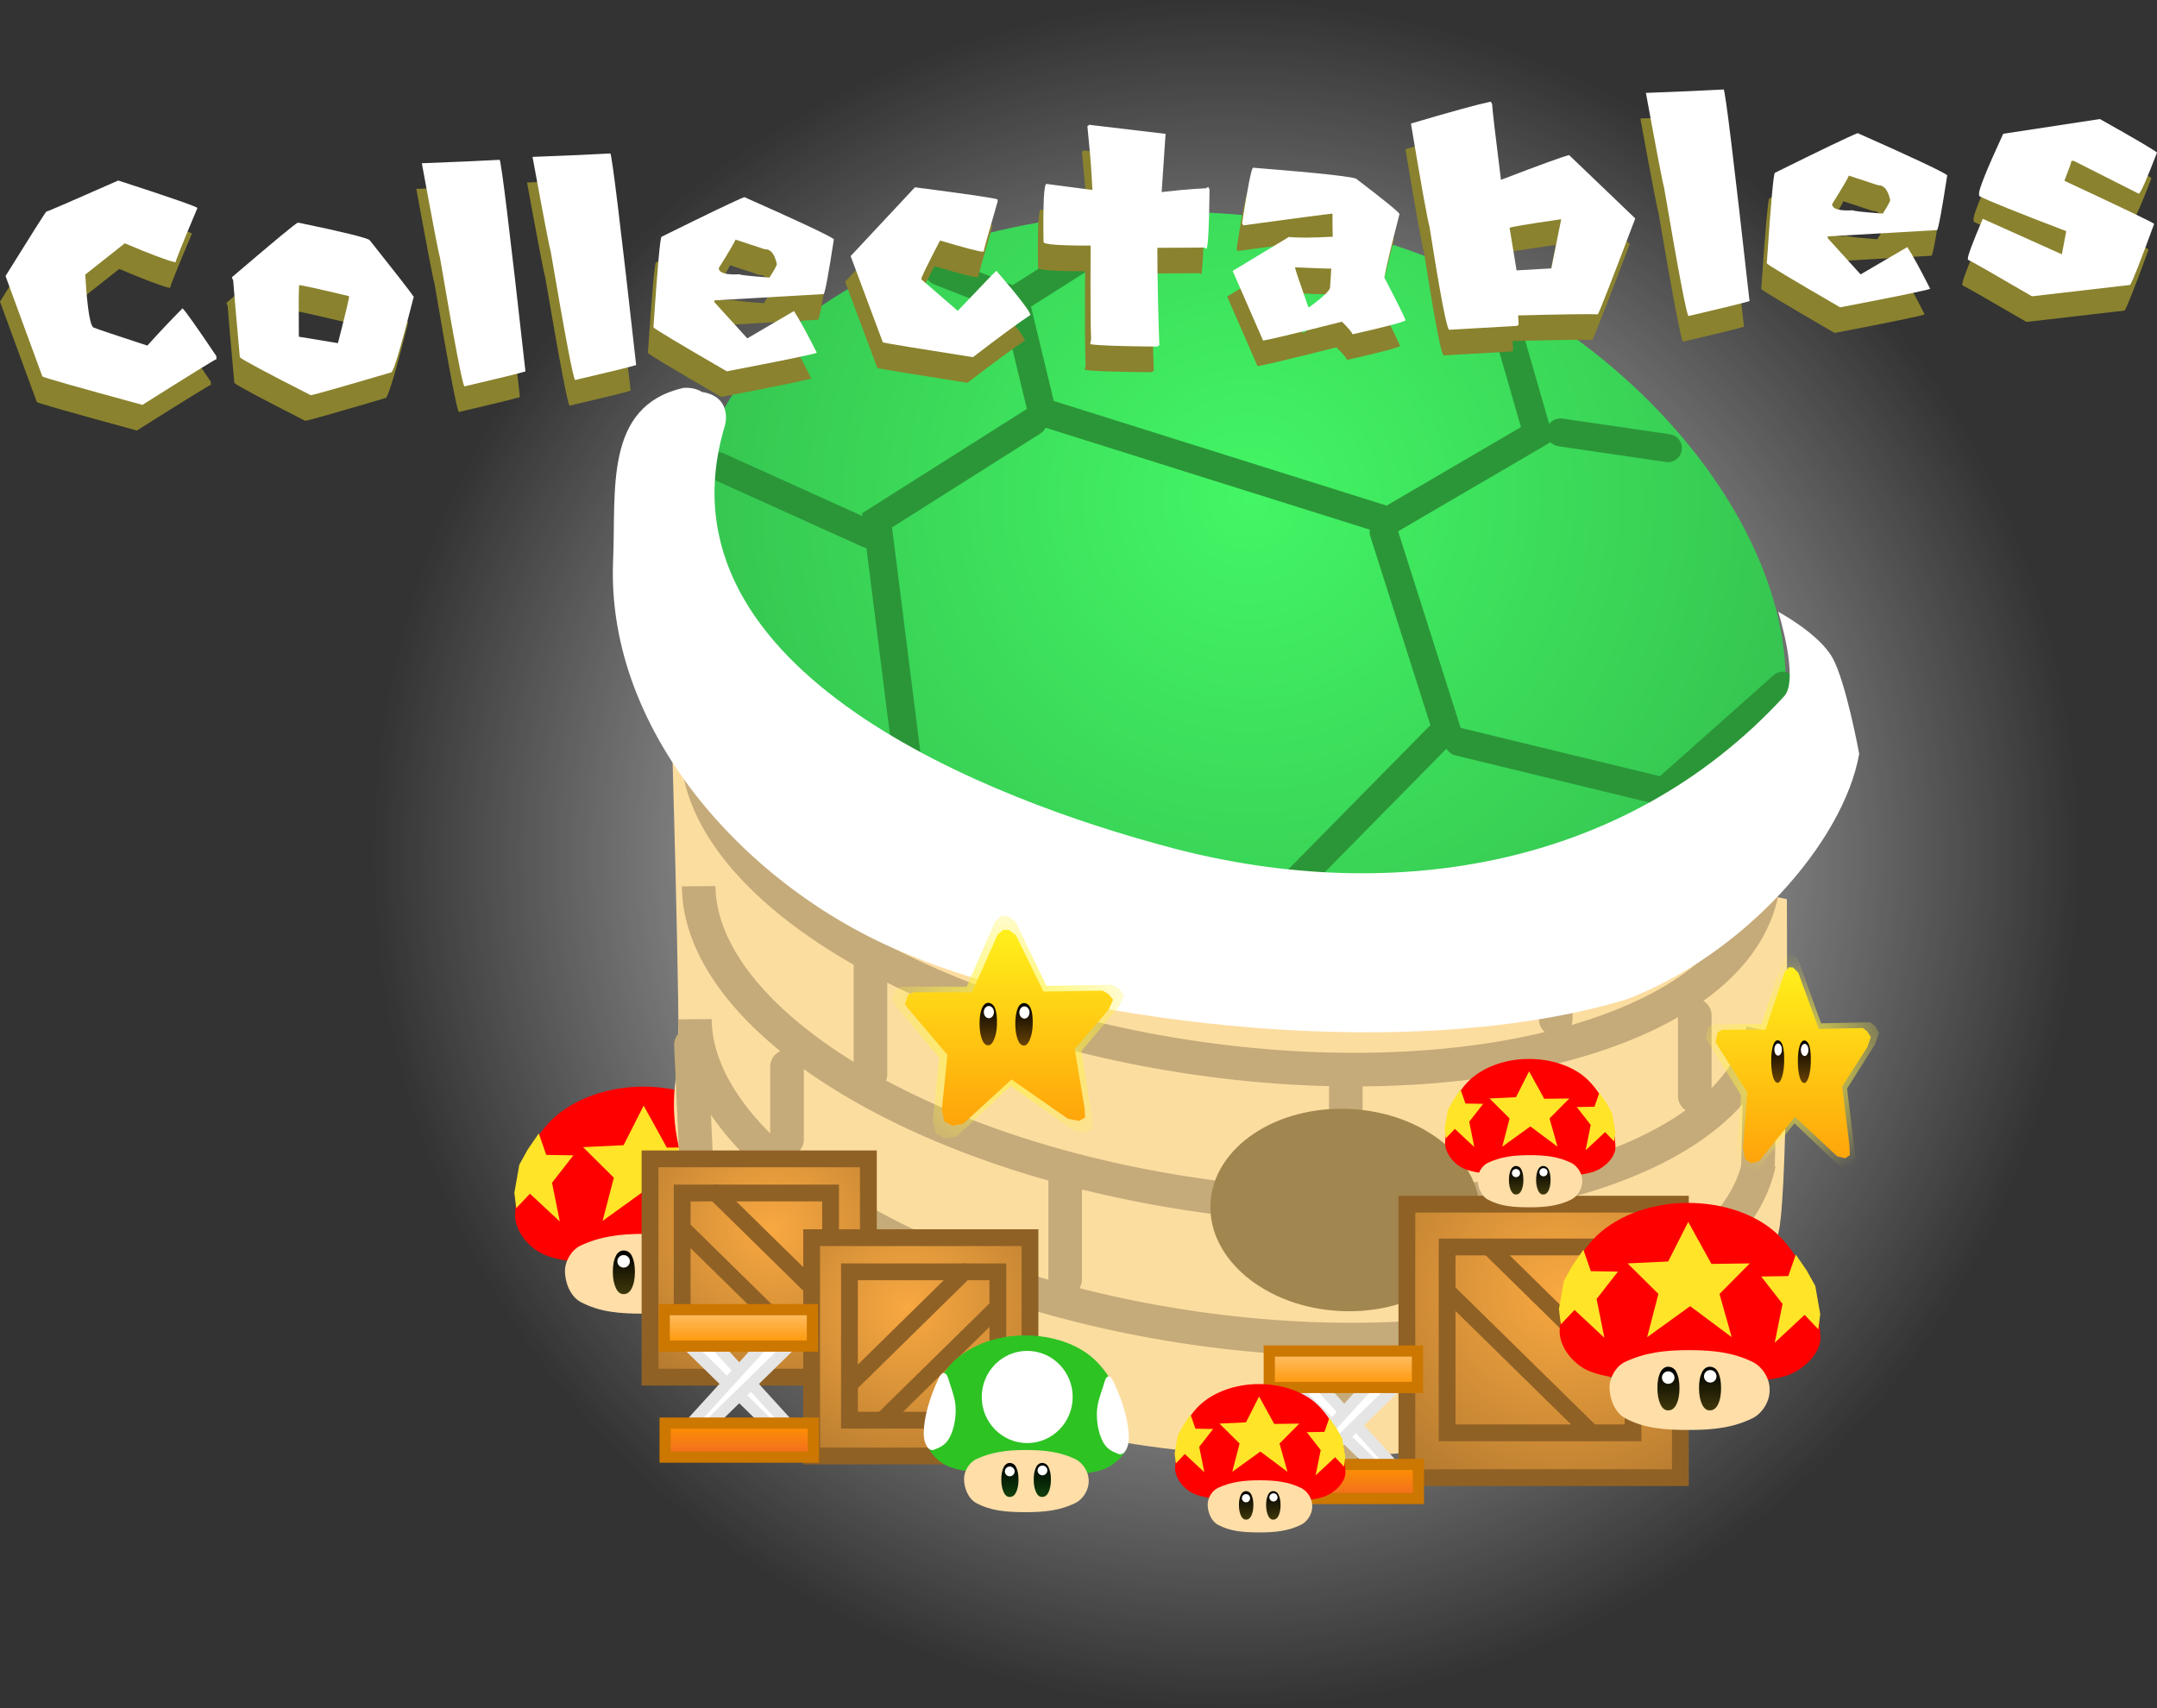 <svg version="1.1" xmlns="http://www.w3.org/2000/svg" xmlns:xlink="http://www.w3.org/1999/xlink" width="192.504" height="152.5" viewBox="0,0,192.504,152.5"><rect x="0" y="0" width="192.504" height="152.5" fill="#333333" stroke="none"/><defs><radialGradient cx="432.809" cy="284.5" r="76.25" gradientUnits="userSpaceOnUse" id="color-1"><stop offset="0" stop-color="#ffffff"/><stop offset="1" stop-color="#ffffff" stop-opacity="0"/></radialGradient><linearGradient x1="379.093" y1="319.875" x2="379.093" y2="323.765" gradientUnits="userSpaceOnUse" id="color-2"><stop offset="0" stop-color="#000000"/><stop offset="1" stop-color="#3f380a"/></linearGradient><linearGradient x1="382.807" y1="319.875" x2="382.807" y2="323.765" gradientUnits="userSpaceOnUse" id="color-3"><stop offset="0" stop-color="#000000"/><stop offset="1" stop-color="#3f380a"/></linearGradient><radialGradient cx="434.838" cy="252.771" r="48.928" gradientUnits="userSpaceOnUse" id="color-4"><stop offset="0" stop-color="#43f665"/><stop offset="1" stop-color="#36c651"/></radialGradient><radialGradient cx="392.335" cy="317.942" r="17.211" gradientUnits="userSpaceOnUse" id="color-5"><stop offset="0" stop-color="#f9a841"/><stop offset="1" stop-color="#b1782e"/></radialGradient><radialGradient cx="404.432" cy="324.978" r="17.211" gradientUnits="userSpaceOnUse" id="color-6"><stop offset="0" stop-color="#f9a841"/><stop offset="1" stop-color="#b1782e"/></radialGradient><radialGradient cx="462.635" cy="323.566" r="21.561" gradientUnits="userSpaceOnUse" id="color-7"><stop offset="0" stop-color="#f9a841"/><stop offset="1" stop-color="#b1782e"/></radialGradient><linearGradient x1="389.307" y1="325.154" x2="389.307" y2="328.408" gradientUnits="userSpaceOnUse" id="color-8"><stop offset="0" stop-color="#ffc26d"/><stop offset="1" stop-color="#ff9400"/></linearGradient><linearGradient x1="389.389" y1="335.281" x2="389.389" y2="338.318" gradientUnits="userSpaceOnUse" id="color-9"><stop offset="0" stop-color="#ff9400"/><stop offset="1" stop-color="#f06a22"/></linearGradient><linearGradient x1="443.307" y1="328.848" x2="443.307" y2="332.102" gradientUnits="userSpaceOnUse" id="color-10"><stop offset="0" stop-color="#ffc26d"/><stop offset="1" stop-color="#ff9400"/></linearGradient><linearGradient x1="443.388" y1="338.975" x2="443.388" y2="342.012" gradientUnits="userSpaceOnUse" id="color-11"><stop offset="0" stop-color="#ff9400"/><stop offset="1" stop-color="#f06a22"/></linearGradient><radialGradient cx="413.712" cy="300.004" r="13.66" gradientUnits="userSpaceOnUse" id="color-12"><stop offset="0" stop-color="#fff343"/><stop offset="1" stop-color="#fff343" stop-opacity="0"/></radialGradient><linearGradient x1="404.171" y1="291.247" x2="404.171" y2="308.736" gradientUnits="userSpaceOnUse" id="color-13"><stop offset="0" stop-color="#fff01b"/><stop offset="1" stop-color="#ffa30a"/></linearGradient><linearGradient x1="414.028" y1="297.789" x2="414.028" y2="301.581" gradientUnits="userSpaceOnUse" id="color-14"><stop offset="0" stop-color="#000000"/><stop offset="1" stop-color="#674205"/></linearGradient><linearGradient x1="410.838" y1="297.772" x2="410.838" y2="301.564" gradientUnits="userSpaceOnUse" id="color-15"><stop offset="0" stop-color="#000000"/><stop offset="1" stop-color="#674205"/></linearGradient><radialGradient cx="483.63" cy="303.346" r="10.188" gradientUnits="userSpaceOnUse" id="color-16"><stop offset="0" stop-color="#fff343"/><stop offset="1" stop-color="#fff343" stop-opacity="0"/></radialGradient><linearGradient x1="476.516" y1="294.589" x2="476.516" y2="312.078" gradientUnits="userSpaceOnUse" id="color-17"><stop offset="0" stop-color="#fff01b"/><stop offset="1" stop-color="#ffa30a"/></linearGradient><linearGradient x1="483.866" y1="301.131" x2="483.866" y2="304.923" gradientUnits="userSpaceOnUse" id="color-18"><stop offset="0" stop-color="#000000"/><stop offset="1" stop-color="#674205"/></linearGradient><linearGradient x1="481.487" y1="301.114" x2="481.487" y2="304.906" gradientUnits="userSpaceOnUse" id="color-19"><stop offset="0" stop-color="#000000"/><stop offset="1" stop-color="#674205"/></linearGradient><linearGradient x1="458.727" y1="312.332" x2="458.727" y2="314.873" gradientUnits="userSpaceOnUse" id="color-20"><stop offset="0" stop-color="#000000"/><stop offset="1" stop-color="#3f380a"/></linearGradient><linearGradient x1="461.154" y1="312.332" x2="461.154" y2="314.873" gradientUnits="userSpaceOnUse" id="color-21"><stop offset="0" stop-color="#000000"/><stop offset="1" stop-color="#3f380a"/></linearGradient><linearGradient x1="434.629" y1="341.354" x2="434.629" y2="343.896" gradientUnits="userSpaceOnUse" id="color-22"><stop offset="0" stop-color="#000000"/><stop offset="1" stop-color="#3f380a"/></linearGradient><linearGradient x1="437.056" y1="341.354" x2="437.056" y2="343.896" gradientUnits="userSpaceOnUse" id="color-23"><stop offset="0" stop-color="#000000"/><stop offset="1" stop-color="#3f380a"/></linearGradient><linearGradient x1="472.317" y1="330.253" x2="472.317" y2="334.143" gradientUnits="userSpaceOnUse" id="color-24"><stop offset="0" stop-color="#000000"/><stop offset="1" stop-color="#3f380a"/></linearGradient><linearGradient x1="476.031" y1="330.253" x2="476.031" y2="334.143" gradientUnits="userSpaceOnUse" id="color-25"><stop offset="0" stop-color="#000000"/><stop offset="1" stop-color="#3f380a"/></linearGradient><linearGradient x1="413.546" y1="338.84" x2="413.546" y2="341.869" gradientUnits="userSpaceOnUse" id="color-26"><stop offset="0" stop-color="#000000"/><stop offset="1" stop-color="#0f410c"/></linearGradient><linearGradient x1="416.438" y1="338.84" x2="416.438" y2="341.869" gradientUnits="userSpaceOnUse" id="color-27"><stop offset="0" stop-color="#000000"/><stop offset="1" stop-color="#0f410c"/></linearGradient></defs><g transform="translate(-323.415,-208.25)"><g data-paper-data="{&quot;isPaintingLayer&quot;:true}" fill-rule="nonzero" stroke-linejoin="miter" stroke-miterlimit="10" stroke-dasharray="" stroke-dashoffset="0" style="mix-blend-mode: normal"><path d="M356.559,284.5c0,-42.112 34.138,-76.25 76.25,-76.25c42.112,0 76.25,34.138 76.25,76.25c0,42.112 -34.138,76.25 -76.25,76.25c-42.112,0 -76.25,-34.138 -76.25,-76.25z" fill="url(#color-1)" stroke="none" stroke-width="0.5" stroke-linecap="butt"/><g stroke="none"><path d="M380.826,305.247c3.138,0 6.163,1.02 8.04,2.842c2.5,2.426 3.63,5.895 3.791,9.094c0.073,1.509 -1.578,3.06 -3.162,3.529c-2.82,0.834 -5.92,0.236 -8.942,0.171c-2.804,-0.06 -5.821,0.402 -8.397,-0.569c-1.556,-0.587 -2.851,-2.25 -2.77,-3.719c0.166,-2.995 1.06,-6.337 3.399,-8.506c1.925,-1.784 4.902,-2.842 8.04,-2.842z" data-paper-data="{&quot;origPos&quot;:null}" fill="#ff0000" stroke-width="0.932" stroke-linecap="round"/><path d="M380.912,318.391c2.215,0 3.945,0.211 5.676,1.044c0.9,0.432 1.563,1.515 1.534,2.499c0.029,0.991 -0.621,2.09 -1.534,2.537c-1.724,0.845 -3.461,1.044 -5.676,1.044c-2.215,0 -3.981,-0.14 -5.676,-1.044c-0.917,-0.489 -1.399,-1.733 -1.401,-2.766c0.002,-0.888 0.584,-1.89 1.401,-2.271c1.741,-0.812 3.461,-1.044 5.676,-1.044z" data-paper-data="{&quot;origPos&quot;:null}" fill="#ffdea8" stroke-width="1" stroke-linecap="butt"/><g data-paper-data="{&quot;origPos&quot;:null}" stroke-width="2.796"><path d="M379.066,319.875c0.299,-0.01 0.587,0.174 0.723,0.449c0.212,0.428 0.289,0.895 0.289,1.468c0,0.573 -0.088,1.063 -0.289,1.468c-0.159,0.326 -0.429,0.529 -0.723,0.503c-0.27,0.027 -0.517,-0.181 -0.67,-0.503c-0.196,-0.407 -0.289,-0.895 -0.289,-1.468c0,-0.573 0.071,-1.042 0.289,-1.468c0.143,-0.281 0.415,-0.459 0.67,-0.449z" data-paper-data="{&quot;origPos&quot;:null}" fill="url(#color-2)" stroke-linecap="round"/><path d="M382.781,319.875c0.299,-0.01 0.587,0.174 0.723,0.449c0.212,0.428 0.289,0.895 0.289,1.468c0,0.573 -0.088,1.063 -0.289,1.468c-0.159,0.326 -0.429,0.529 -0.723,0.503c-0.27,0.027 -0.516,-0.181 -0.67,-0.503c-0.196,-0.407 -0.289,-0.895 -0.289,-1.468c0,-0.573 0.071,-1.042 0.289,-1.468c0.143,-0.281 0.415,-0.459 0.67,-0.449z" data-paper-data="{&quot;origPos&quot;:null}" fill="url(#color-3)" stroke-linecap="round"/><path d="M382.825,320.168c0.154,0 0.294,0.063 0.395,0.164c0.101,0.101 0.164,0.241 0.164,0.395c0,0.154 -0.063,0.294 -0.164,0.395c-0.101,0.101 -0.241,0.164 -0.395,0.164c-0.154,0 -0.294,-0.063 -0.395,-0.164c-0.101,-0.101 -0.164,-0.241 -0.164,-0.395c0,-0.154 0.063,-0.294 0.164,-0.395c0.101,-0.101 0.241,-0.164 0.395,-0.164z" data-paper-data="{&quot;origPos&quot;:null}" fill="#ffffff" stroke-linecap="butt"/><path d="M379.072,320.283c0.154,0 0.294,0.063 0.395,0.164c0.101,0.101 0.164,0.241 0.164,0.395c0,0.154 -0.063,0.294 -0.164,0.395c-0.101,0.101 -0.241,0.164 -0.395,0.164c-0.154,0 -0.294,-0.063 -0.395,-0.164c-0.101,-0.101 -0.164,-0.241 -0.164,-0.395c0,-0.154 0.063,-0.294 0.164,-0.395c0.101,-0.101 0.241,-0.164 0.395,-0.164z" data-paper-data="{&quot;origPos&quot;:null}" fill="#ffffff" stroke-linecap="butt"/></g><path d="M378.198,313.375l-2.748,-2.726l3.62,-0.174l1.788,-3.533l2.072,3.751l3.424,-0.044l-2.704,2.726l1.09,3.86l-3.708,-2.77l-3.838,2.77z" data-paper-data="{&quot;origPos&quot;:null}" fill="#ffe428" stroke-width="1" stroke-linecap="round"/><path d="M389.277,314.262l-1.907,-2.444l2.422,-0.039l0.666,-1.916l0.984,1.428l0.757,1.369l0.439,2.503l-0.167,1.369l-1.226,-1.291l-2.664,2.484z" data-paper-data="{&quot;origPos&quot;:null}" fill="#ffe428" stroke-width="0.802" stroke-linecap="round"/><path d="M373.376,317.287l-2.664,-2.484l-1.226,1.291l-0.166,-1.369l0.439,-2.503l0.757,-1.369l0.984,-1.428l0.666,1.916l2.422,0.039l-1.907,2.444z" data-paper-data="{&quot;origPos&quot;:null}" fill="#ffe428" stroke-width="0.802" stroke-linecap="round"/></g><g><g><path d="M482.173,318.123c-3.143,15.398 -27.692,22.778 -54.831,19.412c-27.14,-3.365 -46.593,-18.576 -43.45,-33.974c0.352,-1.726 -0.682,-35.243 -0.682,-35.243l99.676,20.192c0,0 0.176,25.257 -0.713,29.613z" fill="#fcdda0" stroke="none" stroke-width="0" stroke-linecap="butt"/><path d="M480.411,312.063c-0.067,0.318 -0.148,0.635 -0.245,0.952c-3.663,11.987 -27.736,17.897 -53.767,13.2c-23.719,-4.28 -40.881,-15.888 -40.971,-26.985" fill="none" stroke="#c5ab79" stroke-width="3" stroke-linecap="butt"/><path d="M480.75,300.19c-0.067,0.318 -0.148,0.635 -0.245,0.952c-3.663,11.987 -27.736,17.897 -53.767,13.2c-23.719,-4.28 -40.881,-15.888 -40.971,-26.985" fill="none" stroke="#c5ab79" stroke-width="3" stroke-linecap="butt"/><path d="M393.654,309.963v-6.508" fill="none" stroke="#c5ab79" stroke-width="3" stroke-linecap="round"/><path d="M400.875,318.581v9.146" fill="none" stroke="#c5ab79" stroke-width="3" stroke-linecap="round"/><path d="M418.477,313.305v9.146" fill="none" stroke="#c5ab79" stroke-width="3" stroke-linecap="round"/><path d="M443.3,337.578v-8.619" fill="none" stroke="#c5ab79" stroke-width="3" stroke-linecap="round"/><path d="M462.03,323.331v-7.739" fill="none" stroke="#c5ab79" stroke-width="3" stroke-linecap="round"/><path d="M474.442,322.979v4.925" fill="none" stroke="#c5ab79" stroke-width="3" stroke-linecap="round"/><path d="M480.535,302.575l-0.226,9.674" fill="none" stroke="#c5ab79" stroke-width="3" stroke-linecap="round"/><path d="M480.637,287.965c-0.067,0.318 -0.148,0.635 -0.245,0.952c-3.663,11.987 -27.736,17.897 -53.767,13.2c-23.719,-4.28 -40.881,-15.888 -40.971,-26.985" fill="none" stroke="#c5ab79" stroke-width="3" stroke-linecap="butt"/><path d="M480.976,276.092c-0.067,0.318 -0.148,0.635 -0.245,0.952c-3.663,11.987 -27.736,17.897 -53.767,13.2c-23.719,-4.28 -40.881,-15.888 -40.971,-26.985" fill="none" stroke="#c5ab79" stroke-width="3" stroke-linecap="butt"/><path d="M393.88,285.865v-6.508" fill="none" stroke="#c5ab79" stroke-width="3" stroke-linecap="round"/><path d="M401.101,304.158v-9.674" fill="none" stroke="#c5ab79" stroke-width="3" stroke-linecap="round"/><path d="M418.703,289.207v9.146" fill="none" stroke="#c5ab79" stroke-width="3" stroke-linecap="round"/><path d="M443.526,304.862v8.971" fill="none" stroke="#c5ab79" stroke-width="3" stroke-linecap="round"/><path d="M462.256,291.494v7.739" fill="none" stroke="#c5ab79" stroke-width="3" stroke-linecap="round"/><path d="M474.667,298.881v7.212" fill="none" stroke="#c5ab79" stroke-width="3" stroke-linecap="round"/><path d="M480.76,278.478l-0.226,9.674" fill="none" stroke="#c5ab79" stroke-width="3" stroke-linecap="round"/><path d="M385.53,311.37l-0.451,-9.85" fill="none" stroke="#c5ab79" stroke-width="3" stroke-linecap="round"/></g><path d="M443.908,307.243c6.641,0.323 11.827,4.623 11.585,9.603c-0.242,4.98 -5.822,8.756 -12.463,8.432c-6.641,-0.323 -11.827,-4.623 -11.585,-9.603c0.242,-4.98 5.822,-8.756 12.463,-8.432z" fill="#a28650" stroke="none" stroke-width="NaN" stroke-linecap="butt"/><g><g><path d="M430.106,287.683c-26.745,-3.864 -47.093,-18.382 -44.606,-35.592c2.486,-17.209 26.183,-28.028 52.927,-24.164c26.744,3.864 46.626,26.853 44.139,44.062c-2.486,17.209 -52.46,15.694 -52.46,15.694z" fill="url(#color-4)" stroke="#000000" stroke-width="0" stroke-linecap="butt"/><path d="M457.561,236.336l3.066,10.626l-13.311,7.779l-30.906,-9.72l-2.406,-9.972l9.615,-6.109" fill="none" stroke="#2b9638" stroke-width="2.5" stroke-linecap="round"/><path d="M446.9,255.74l5.591,17.576l-15.353,15.589" fill="none" stroke="#2b9638" stroke-width="2.5" stroke-linecap="round"/><path d="M462.676,246.848l9.594,1.404" fill="none" stroke="#2b9638" stroke-width="2.5" stroke-linecap="round"/><path d="M482.525,269.459l-10.625,9.449l-18.301,-4.441" fill="none" stroke="#2b9638" stroke-width="2.5" stroke-linecap="round"/><path d="M405.031,281.24l-3.343,-26.543l13.911,-8.806" fill="none" stroke="#2b9638" stroke-width="2.5" stroke-linecap="round"/><path d="M387.457,249.845l13.475,6.09" fill="none" stroke="#2b9638" stroke-width="2.5" stroke-linecap="round"/><path d="M407.242,232.477l6.973,2.729" fill="none" stroke="#2b9638" stroke-width="2.5" stroke-linecap="round"/></g><path d="M489.341,275.536c-1.399,7.959 -10.436,18.041 -20.865,21.957c-21.064,6.252 -51.731,1.226 -63.727,-3.931c-14.085,-5.534 -27.294,-19.62 -26.616,-35.285c0.273,-6.3 -0.825,-13.747 6.233,-15.393c0,0 0.931,-0.137 1.695,0.356c0.155,0.019 0.318,0.053 0.492,0.105c2.224,0.665 1.559,2.89 1.559,2.89c-6.718,22.217 24.732,33.608 39.05,37.478c19.717,5.463 41.118,2.327 55.481,-13.311c1.373,-1.494 -0.529,-7.546 -0.529,-7.546c0,0 3.604,1.936 4.824,4.077c1.22,2.142 2.401,8.604 2.401,8.604z" fill="#ffffff" stroke="none" stroke-width="0.5" stroke-linecap="butt"/></g></g><g stroke="#906125" stroke-width="1.5"><path d="M381.428,311.694h19.487v19.487h-19.487z" fill="url(#color-5)" stroke-linecap="butt"/><path d="M384.295,314.743h13.245v13.245h-13.245z" fill="none" stroke-linecap="butt"/><path d="M394.566,327.966l-10.176,-9.995" fill="none" stroke-linecap="round"/><path d="M397.467,324.737l-10.176,-9.995" fill="none" stroke-linecap="round"/></g><g data-paper-data="{&quot;index&quot;:null}" stroke="#906125" stroke-width="1.5"><path d="M415.338,338.217h-19.487v-19.487h19.487z" fill="url(#color-6)" stroke-linecap="butt"/><path d="M412.472,335.023h-13.245v-13.245h13.245z" fill="none" stroke-linecap="butt"/><path d="M412.377,325.007l-10.176,9.995" fill="none" stroke-linecap="round"/><path d="M409.476,321.778l-10.176,9.995" fill="none" stroke-linecap="round"/></g><g stroke="#906125" stroke-width="1.5"><path d="M448.972,315.74h24.412v24.412h-24.412z" fill="url(#color-7)" stroke-linecap="butt"/><path d="M452.563,319.559h16.593v16.593h-16.593z" fill="none" stroke-linecap="butt"/><path d="M452.681,323.603l12.748,12.521" fill="none" stroke-linecap="round"/><path d="M469.064,332.079l-12.748,-12.521" fill="none" stroke-linecap="round"/></g><g stroke-width="1"><path d="M384.49,328.014l2.694,0.163l6.695,7.349l-1.796,-0.082z" fill="#ffffff" stroke="#e5e5e5" stroke-linecap="round"/><path d="M386.613,335.526l-1.796,0.082l6.695,-7.349l2.694,-0.163z" fill="#ffffff" stroke="#e5e5e5" stroke-linecap="round"/><path d="M382.693,325.154h13.227v3.254h-13.227z" fill="url(#color-8)" stroke="#cc7700" stroke-linecap="butt"/><path d="M382.775,335.281h13.227v3.037h-13.227z" fill="url(#color-9)" stroke="#cc7700" stroke-linecap="butt"/></g><g stroke-width="1"><path d="M438.489,331.708l2.694,0.163l6.695,7.349l-1.796,-0.082z" fill="#ffffff" stroke="#e5e5e5" stroke-linecap="round"/><path d="M440.612,339.22l-1.796,0.082l6.695,-7.349l2.694,-0.163z" fill="#ffffff" stroke="#e5e5e5" stroke-linecap="round"/><path d="M436.693,328.848h13.227v3.254h-13.227z" fill="url(#color-10)" stroke="#cc7700" stroke-linecap="butt"/><path d="M436.774,338.975h13.227v3.037h-13.227z" fill="url(#color-11)" stroke="#cc7700" stroke-linecap="butt"/></g><g stroke="none"><path d="M403.359,298.03l-0.368,-0.475l0.319,-0.975l0.564,-0.25h5.815l2.552,-5.875l0.564,-0.475l0.564,0.025l0.687,0.525l2.748,5.725l5.888,-0.1l0.589,0.35l0.466,0.575l-0.466,1.025l-3.361,3.975l0.981,6.025l0.049,0.95l-0.613,0.325l-1.08,-0.2l-5.643,-4l-4.809,4.5l-1.08,0.2l-0.785,-0.425l-0.27,-1.175l0.564,-5.6z" fill="url(#color-12)" stroke-width="1.436" stroke-linecap="round"/><path d="M404.501,298.322l-0.33,-0.417l0.286,-0.857l0.505,-0.22h5.207l2.285,-5.163l0.505,-0.417l0.505,0.022l0.615,0.461l2.461,5.032l5.273,-0.088l0.527,0.308l0.417,0.505l-0.417,0.901l-3.01,3.494l0.879,5.295l0.044,0.835l-0.549,0.286l-0.967,-0.176l-5.054,-3.515l-4.306,3.955l-0.967,0.176l-0.703,-0.374l-0.242,-1.033l0.505,-4.922z" fill="url(#color-13)" stroke-width="1.274" stroke-linecap="round"/><g stroke-width="2.767"><path d="M414.804,297.789c0.242,-0.009 0.484,0.191 0.585,0.438c0.184,0.449 0.204,0.984 0.19,1.483c-0.009,0.461 -0.083,0.938 -0.259,1.351c-0.101,0.242 -0.283,0.521 -0.517,0.519c-0.226,-0.002 -0.418,-0.177 -0.542,-0.49c-0.159,-0.397 -0.234,-0.873 -0.234,-1.432c0,-0.559 0.058,-1.016 0.234,-1.432c0.115,-0.274 0.336,-0.448 0.542,-0.438z" fill="url(#color-14)" stroke-linecap="round"/><path d="M414.841,298.083c0.125,0 0.238,0.061 0.32,0.16c0.082,0.099 0.133,0.235 0.133,0.385c0,0.151 -0.051,0.287 -0.133,0.385c-0.082,0.099 -0.195,0.16 -0.32,0.16c-0.125,0 -0.238,-0.061 -0.32,-0.16c-0.082,-0.099 -0.133,-0.235 -0.133,-0.385c0,-0.151 0.051,-0.287 0.133,-0.385c0.082,-0.099 0.195,-0.16 0.32,-0.16z" fill="#ffffff" stroke-linecap="butt"/></g><g stroke-width="2.767"><path d="M411.613,297.772c0.242,-0.009 0.484,0.191 0.585,0.438c0.184,0.449 0.204,0.984 0.19,1.483c-0.009,0.461 -0.083,0.938 -0.259,1.351c-0.101,0.242 -0.283,0.521 -0.517,0.519c-0.226,-0.002 -0.418,-0.177 -0.542,-0.49c-0.159,-0.397 -0.234,-0.873 -0.234,-1.432c0,-0.559 0.058,-1.016 0.234,-1.432c0.115,-0.274 0.336,-0.448 0.542,-0.438z" fill="url(#color-15)" stroke-linecap="round"/><path d="M411.668,298.049c0.125,0 0.238,0.061 0.32,0.16c0.082,0.099 0.133,0.235 0.133,0.385c0,0.151 -0.051,0.287 -0.133,0.385c-0.082,0.099 -0.195,0.16 -0.32,0.16c-0.125,0 -0.238,-0.061 -0.32,-0.16c-0.082,-0.099 -0.133,-0.235 -0.133,-0.385c0,-0.151 0.051,-0.287 0.133,-0.385c0.082,-0.099 0.195,-0.16 0.32,-0.16z" fill="#ffffff" stroke-linecap="butt"/></g></g><g stroke="none"><path d="M475.91,301.372l-0.274,-0.475l0.238,-0.975l0.421,-0.25h4.336l1.903,-5.875l0.421,-0.475l0.421,0.025l0.512,0.525l2.049,5.725l4.391,-0.1l0.439,0.35l0.348,0.575l-0.348,1.025l-2.507,3.975l0.732,6.025l0.037,0.95l-0.457,0.325l-0.805,-0.2l-4.208,-4l-3.586,4.5l-0.805,0.2l-0.586,-0.425l-0.201,-1.175l0.421,-5.6z" fill="url(#color-16)" stroke-width="1.436" stroke-linecap="round"/><path d="M476.761,301.664l-0.246,-0.417l0.213,-0.857l0.377,-0.22h3.883l1.704,-5.163l0.377,-0.417l0.377,0.022l0.459,0.461l1.835,5.032l3.933,-0.088l0.393,0.308l0.311,0.505l-0.311,0.901l-2.245,3.494l0.655,5.295l0.033,0.835l-0.41,0.286l-0.721,-0.176l-3.769,-3.515l-3.212,3.955l-0.721,0.176l-0.524,-0.374l-0.18,-1.033l0.377,-4.922z" fill="url(#color-17)" stroke-width="1.274" stroke-linecap="round"/><g stroke-width="2.767"><path d="M484.445,301.131c0.181,-0.009 0.361,0.191 0.436,0.438c0.138,0.449 0.152,0.984 0.142,1.483c-0.007,0.461 -0.062,0.938 -0.193,1.351c-0.075,0.242 -0.211,0.521 -0.386,0.519c-0.168,-0.002 -0.312,-0.177 -0.404,-0.49c-0.118,-0.397 -0.174,-0.873 -0.174,-1.432c0,-0.559 0.043,-1.016 0.174,-1.432c0.086,-0.274 0.251,-0.448 0.404,-0.438z" fill="url(#color-18)" stroke-linecap="round"/><path d="M484.473,301.425c0.093,0 0.177,0.061 0.238,0.16c0.061,0.099 0.099,0.235 0.099,0.385c0,0.151 -0.038,0.287 -0.099,0.385c-0.061,0.099 -0.145,0.16 -0.238,0.16c-0.093,0 -0.177,-0.061 -0.238,-0.16c-0.061,-0.099 -0.099,-0.235 -0.099,-0.385c0,-0.151 0.038,-0.287 0.099,-0.385c0.061,-0.099 0.145,-0.16 0.238,-0.16z" fill="#ffffff" stroke-linecap="butt"/></g><g stroke-width="2.767"><path d="M482.066,301.114c0.181,-0.009 0.361,0.191 0.436,0.438c0.138,0.449 0.152,0.984 0.142,1.483c-0.007,0.461 -0.062,0.938 -0.193,1.351c-0.075,0.242 -0.211,0.521 -0.386,0.519c-0.168,-0.002 -0.312,-0.177 -0.404,-0.49c-0.118,-0.397 -0.174,-0.873 -0.174,-1.432c0,-0.559 0.043,-1.016 0.174,-1.432c0.086,-0.274 0.251,-0.448 0.404,-0.438z" fill="url(#color-19)" stroke-linecap="round"/><path d="M482.106,301.391c0.093,0 0.177,0.061 0.238,0.16c0.061,0.099 0.099,0.235 0.099,0.385c0,0.151 -0.038,0.287 -0.099,0.385c-0.061,0.099 -0.145,0.16 -0.238,0.16c-0.093,0 -0.177,-0.061 -0.238,-0.16c-0.061,-0.099 -0.099,-0.235 -0.099,-0.385c0,-0.151 0.038,-0.287 0.099,-0.385c0.061,-0.099 0.145,-0.16 0.238,-0.16z" fill="#ffffff" stroke-linecap="butt"/></g></g><g stroke="none"><path d="M459.859,302.775c2.05,0 4.026,0.666 5.253,1.857c1.633,1.585 2.371,3.851 2.477,5.941c0.048,0.986 -1.031,1.999 -2.066,2.306c-1.842,0.545 -3.867,0.154 -5.842,0.112c-1.832,-0.039 -3.803,0.263 -5.486,-0.372c-1.017,-0.384 -1.863,-1.47 -1.81,-2.43c0.109,-1.957 0.692,-4.141 2.221,-5.557c1.258,-1.165 3.203,-1.857 5.253,-1.857z" data-paper-data="{&quot;origPos&quot;:null}" fill="#ff0000" stroke-width="0.932" stroke-linecap="round"/><path d="M459.916,311.363c1.447,0 2.578,0.138 3.708,0.682c0.588,0.282 1.021,0.99 1.002,1.633c0.019,0.647 -0.406,1.365 -1.002,1.658c-1.127,0.552 -2.261,0.682 -3.708,0.682c-1.447,0 -2.601,-0.091 -3.708,-0.682c-0.599,-0.319 -0.914,-1.132 -0.915,-1.807c0.001,-0.58 0.382,-1.235 0.915,-1.483c1.137,-0.531 2.261,-0.682 3.708,-0.682z" data-paper-data="{&quot;origPos&quot;:null}" fill="#ffdea8" stroke-width="1" stroke-linecap="butt"/><g data-paper-data="{&quot;origPos&quot;:null}" stroke-width="2.796"><path d="M458.709,312.332c0.196,-0.006 0.383,0.113 0.472,0.294c0.138,0.28 0.189,0.584 0.189,0.959c0,0.374 -0.058,0.694 -0.189,0.959c-0.104,0.213 -0.28,0.346 -0.472,0.328c-0.177,0.017 -0.337,-0.118 -0.438,-0.328c-0.128,-0.266 -0.189,-0.584 -0.189,-0.959c0,-0.374 0.047,-0.681 0.189,-0.959c0.093,-0.184 0.271,-0.3 0.438,-0.294z" data-paper-data="{&quot;origPos&quot;:null}" fill="url(#color-20)" stroke-linecap="round"/><path d="M461.136,312.332c0.196,-0.006 0.383,0.113 0.472,0.294c0.138,0.28 0.189,0.584 0.189,0.959c0,0.374 -0.058,0.694 -0.189,0.959c-0.104,0.213 -0.28,0.346 -0.472,0.328c-0.177,0.017 -0.337,-0.118 -0.438,-0.328c-0.128,-0.266 -0.189,-0.584 -0.189,-0.959c0,-0.374 0.047,-0.681 0.189,-0.959c0.093,-0.184 0.271,-0.3 0.438,-0.294z" data-paper-data="{&quot;origPos&quot;:null}" fill="url(#color-21)" stroke-linecap="round"/><path d="M461.165,312.524c0.101,0 0.192,0.041 0.258,0.107c0.066,0.066 0.107,0.157 0.107,0.258c0,0.101 -0.041,0.192 -0.107,0.258c-0.066,0.066 -0.157,0.107 -0.258,0.107c-0.101,0 -0.192,-0.041 -0.258,-0.107c-0.066,-0.066 -0.107,-0.157 -0.107,-0.258c0,-0.101 0.041,-0.192 0.107,-0.258c0.066,-0.066 0.157,-0.107 0.258,-0.107z" data-paper-data="{&quot;origPos&quot;:null}" fill="#ffffff" stroke-linecap="butt"/><path d="M458.713,312.598c0.101,0 0.192,0.041 0.258,0.107c0.066,0.066 0.107,0.157 0.107,0.258c0,0.101 -0.041,0.192 -0.107,0.258c-0.066,0.066 -0.157,0.107 -0.258,0.107c-0.101,0 -0.192,-0.041 -0.258,-0.107c-0.066,-0.066 -0.107,-0.157 -0.107,-0.258c0,-0.101 0.041,-0.192 0.107,-0.258c0.066,-0.066 0.157,-0.107 0.258,-0.107z" data-paper-data="{&quot;origPos&quot;:null}" fill="#ffffff" stroke-linecap="butt"/></g><path d="M458.142,308.085l-1.795,-1.781l2.365,-0.114l1.168,-2.308l1.354,2.451l2.237,-0.029l-1.767,1.781l0.712,2.522l-2.422,-1.81l-2.508,1.81z" data-paper-data="{&quot;origPos&quot;:null}" fill="#ffe428" stroke-width="1" stroke-linecap="round"/><path d="M465.381,308.665l-1.246,-1.597l1.582,-0.026l0.435,-1.252l0.643,0.933l0.494,0.894l0.287,1.635l-0.109,0.894l-0.801,-0.843l-1.74,1.623z" data-paper-data="{&quot;origPos&quot;:null}" fill="#ffe428" stroke-width="0.802" stroke-linecap="round"/><path d="M454.992,310.641l-1.74,-1.623l-0.801,0.843l-0.109,-0.894l0.287,-1.635l0.494,-0.894l0.643,-0.933l0.435,1.252l1.582,0.026l-1.246,1.597z" data-paper-data="{&quot;origPos&quot;:null}" fill="#ffe428" stroke-width="0.802" stroke-linecap="round"/></g><g stroke="none"><path d="M435.762,331.798c2.05,0 4.026,0.666 5.253,1.857c1.633,1.585 2.371,3.851 2.477,5.941c0.048,0.986 -1.031,1.999 -2.066,2.306c-1.842,0.545 -3.867,0.154 -5.842,0.112c-1.832,-0.039 -3.803,0.263 -5.486,-0.372c-1.017,-0.384 -1.863,-1.47 -1.81,-2.43c0.109,-1.957 0.692,-4.141 2.221,-5.557c1.258,-1.165 3.203,-1.857 5.253,-1.857z" data-paper-data="{&quot;origPos&quot;:null}" fill="#ff0000" stroke-width="0.932" stroke-linecap="round"/><path d="M435.818,340.385c1.447,0 2.578,0.138 3.708,0.682c0.588,0.282 1.021,0.99 1.002,1.633c0.019,0.647 -0.406,1.365 -1.002,1.658c-1.127,0.552 -2.261,0.682 -3.708,0.682c-1.447,0 -2.601,-0.091 -3.708,-0.682c-0.599,-0.319 -0.914,-1.132 -0.915,-1.807c0.001,-0.58 0.382,-1.235 0.915,-1.483c1.137,-0.531 2.261,-0.682 3.708,-0.682z" data-paper-data="{&quot;origPos&quot;:null}" fill="#ffdea8" stroke-width="1" stroke-linecap="butt"/><g data-paper-data="{&quot;origPos&quot;:null}" stroke-width="2.796"><path d="M434.612,341.355c0.196,-0.006 0.383,0.113 0.472,0.294c0.138,0.28 0.189,0.584 0.189,0.959c0,0.374 -0.058,0.694 -0.189,0.959c-0.104,0.213 -0.28,0.346 -0.472,0.328c-0.177,0.017 -0.337,-0.118 -0.438,-0.328c-0.128,-0.266 -0.189,-0.584 -0.189,-0.959c0,-0.374 0.047,-0.681 0.189,-0.959c0.093,-0.184 0.271,-0.3 0.438,-0.294z" data-paper-data="{&quot;origPos&quot;:null}" fill="url(#color-22)" stroke-linecap="round"/><path d="M437.039,341.355c0.196,-0.006 0.383,0.113 0.472,0.294c0.138,0.28 0.189,0.584 0.189,0.959c0,0.374 -0.058,0.694 -0.189,0.959c-0.104,0.213 -0.28,0.346 -0.472,0.328c-0.177,0.017 -0.337,-0.118 -0.438,-0.328c-0.128,-0.266 -0.189,-0.584 -0.189,-0.959c0,-0.374 0.047,-0.681 0.189,-0.959c0.093,-0.184 0.271,-0.3 0.438,-0.294z" data-paper-data="{&quot;origPos&quot;:null}" fill="url(#color-23)" stroke-linecap="round"/><path d="M437.068,341.546c0.101,0 0.192,0.041 0.258,0.107c0.066,0.066 0.107,0.157 0.107,0.258c0,0.101 -0.041,0.192 -0.107,0.258c-0.066,0.066 -0.157,0.107 -0.258,0.107c-0.101,0 -0.192,-0.041 -0.258,-0.107c-0.066,-0.066 -0.107,-0.157 -0.107,-0.258c0,-0.101 0.041,-0.192 0.107,-0.258c0.066,-0.066 0.157,-0.107 0.258,-0.107z" data-paper-data="{&quot;origPos&quot;:null}" fill="#ffffff" stroke-linecap="butt"/><path d="M434.616,341.621c0.101,0 0.192,0.041 0.258,0.107c0.066,0.066 0.107,0.157 0.107,0.258c0,0.101 -0.041,0.192 -0.107,0.258c-0.066,0.066 -0.157,0.107 -0.258,0.107c-0.101,0 -0.192,-0.041 -0.258,-0.107c-0.066,-0.066 -0.107,-0.157 -0.107,-0.258c0,-0.101 0.041,-0.192 0.107,-0.258c0.066,-0.066 0.157,-0.107 0.258,-0.107z" data-paper-data="{&quot;origPos&quot;:null}" fill="#ffffff" stroke-linecap="butt"/></g><path d="M434.045,337.108l-1.795,-1.781l2.365,-0.114l1.168,-2.308l1.354,2.451l2.237,-0.029l-1.767,1.781l0.712,2.522l-2.422,-1.81l-2.508,1.81z" data-paper-data="{&quot;origPos&quot;:null}" fill="#ffe428" stroke-width="1" stroke-linecap="round"/><path d="M441.283,337.687l-1.246,-1.597l1.582,-0.026l0.435,-1.252l0.643,0.933l0.494,0.894l0.287,1.635l-0.109,0.894l-0.801,-0.843l-1.74,1.623z" data-paper-data="{&quot;origPos&quot;:null}" fill="#ffe428" stroke-width="0.802" stroke-linecap="round"/><path d="M430.895,339.664l-1.74,-1.623l-0.801,0.843l-0.109,-0.894l0.287,-1.635l0.494,-0.894l0.643,-0.933l0.435,1.252l1.582,0.026l-1.246,1.597z" data-paper-data="{&quot;origPos&quot;:null}" fill="#ffe428" stroke-width="0.802" stroke-linecap="round"/></g><g stroke="none"><path d="M474.05,315.625c3.138,0 6.163,1.02 8.04,2.842c2.5,2.426 3.63,5.895 3.791,9.094c0.073,1.509 -1.578,3.06 -3.162,3.529c-2.82,0.834 -5.92,0.236 -8.942,0.171c-2.804,-0.06 -5.821,0.402 -8.397,-0.569c-1.556,-0.587 -2.851,-2.25 -2.77,-3.719c0.166,-2.995 1.06,-6.337 3.399,-8.506c1.925,-1.784 4.902,-2.842 8.04,-2.842z" data-paper-data="{&quot;origPos&quot;:null}" fill="#ff0000" stroke-width="0.932" stroke-linecap="round"/><path d="M474.136,328.769c2.215,0 3.945,0.211 5.676,1.044c0.9,0.432 1.563,1.515 1.534,2.499c0.029,0.991 -0.621,2.09 -1.534,2.537c-1.724,0.845 -3.461,1.044 -5.676,1.044c-2.215,0 -3.981,-0.14 -5.676,-1.044c-0.917,-0.489 -1.399,-1.733 -1.401,-2.766c0.002,-0.888 0.584,-1.89 1.401,-2.271c1.741,-0.812 3.461,-1.044 5.676,-1.044z" data-paper-data="{&quot;origPos&quot;:null}" fill="#ffdea8" stroke-width="1" stroke-linecap="butt"/><g data-paper-data="{&quot;origPos&quot;:null}" stroke-width="2.796"><path d="M472.29,330.253c0.299,-0.01 0.587,0.174 0.723,0.449c0.212,0.428 0.289,0.895 0.289,1.468c0,0.573 -0.088,1.063 -0.289,1.468c-0.159,0.326 -0.429,0.529 -0.723,0.503c-0.27,0.027 -0.517,-0.181 -0.67,-0.503c-0.196,-0.407 -0.289,-0.895 -0.289,-1.468c0,-0.573 0.071,-1.042 0.289,-1.468c0.143,-0.281 0.415,-0.459 0.67,-0.449z" data-paper-data="{&quot;origPos&quot;:null}" fill="url(#color-24)" stroke-linecap="round"/><path d="M476.004,330.253c0.299,-0.01 0.587,0.174 0.723,0.449c0.212,0.428 0.289,0.895 0.289,1.468c0,0.573 -0.088,1.063 -0.289,1.468c-0.159,0.326 -0.429,0.529 -0.723,0.503c-0.27,0.027 -0.516,-0.181 -0.67,-0.503c-0.196,-0.407 -0.289,-0.895 -0.289,-1.468c0,-0.573 0.071,-1.042 0.289,-1.468c0.143,-0.281 0.415,-0.459 0.67,-0.449z" data-paper-data="{&quot;origPos&quot;:null}" fill="url(#color-25)" stroke-linecap="round"/><path d="M476.048,330.546c0.154,0 0.294,0.063 0.395,0.164c0.101,0.101 0.164,0.241 0.164,0.395c0,0.154 -0.063,0.294 -0.164,0.395c-0.101,0.101 -0.241,0.164 -0.395,0.164c-0.154,0 -0.294,-0.063 -0.395,-0.164c-0.101,-0.101 -0.164,-0.241 -0.164,-0.395c0,-0.154 0.063,-0.294 0.164,-0.395c0.101,-0.101 0.241,-0.164 0.395,-0.164z" data-paper-data="{&quot;origPos&quot;:null}" fill="#ffffff" stroke-linecap="butt"/><path d="M472.296,330.66c0.154,0 0.294,0.063 0.395,0.164c0.101,0.101 0.164,0.241 0.164,0.395c0,0.154 -0.063,0.294 -0.164,0.395c-0.101,0.101 -0.241,0.164 -0.395,0.164c-0.154,0 -0.294,-0.063 -0.395,-0.164c-0.101,-0.101 -0.164,-0.241 -0.164,-0.395c0,-0.154 0.063,-0.294 0.164,-0.395c0.101,-0.101 0.241,-0.164 0.395,-0.164z" data-paper-data="{&quot;origPos&quot;:null}" fill="#ffffff" stroke-linecap="butt"/></g><path d="M471.422,323.753l-2.748,-2.726l3.62,-0.174l1.788,-3.533l2.072,3.751l3.424,-0.044l-2.704,2.726l1.09,3.86l-3.708,-2.77l-3.838,2.77z" data-paper-data="{&quot;origPos&quot;:null}" fill="#ffe428" stroke-width="1" stroke-linecap="round"/><path d="M482.501,324.64l-1.907,-2.444l2.422,-0.039l0.666,-1.916l0.984,1.428l0.757,1.369l0.439,2.503l-0.166,1.369l-1.226,-1.291l-2.664,2.484z" data-paper-data="{&quot;origPos&quot;:null}" fill="#ffe428" stroke-width="0.802" stroke-linecap="round"/><path d="M466.6,327.665l-2.664,-2.484l-1.226,1.291l-0.166,-1.369l0.439,-2.503l0.757,-1.369l0.984,-1.428l0.666,1.916l2.422,0.039l-1.907,2.444z" data-paper-data="{&quot;origPos&quot;:null}" fill="#ffe428" stroke-width="0.802" stroke-linecap="round"/></g><g stroke="none"><path d="M414.895,327.452c2.443,0 4.798,0.794 6.26,2.212c1.947,1.889 2.826,4.589 2.952,7.08c0.057,1.175 -1.228,2.382 -2.462,2.748c-2.195,0.649 -4.609,0.183 -6.962,0.133c-2.183,-0.047 -4.532,0.313 -6.537,-0.443c-1.211,-0.457 -2.22,-1.752 -2.156,-2.895c0.129,-2.332 0.825,-4.934 2.646,-6.622c1.499,-1.389 3.817,-2.212 6.26,-2.212z" fill="#2dc323" stroke-width="0.932" stroke-linecap="round"/><path d="M415.09,328.835c1.12,0 2.134,0.461 2.869,1.206c0.735,0.745 1.189,1.774 1.189,2.909c0,1.135 -0.455,2.164 -1.189,2.909c-0.735,0.745 -1.749,1.206 -2.869,1.206c-1.12,0 -2.134,-0.461 -2.869,-1.206c-0.735,-0.745 -1.189,-1.774 -1.189,-2.909c0,-1.135 0.455,-2.164 1.189,-2.909c0.735,-0.745 1.749,-1.206 2.869,-1.206z" fill="#ffffff" stroke-width="1" stroke-linecap="butt"/><path d="M422.324,331.107c0.206,-0.057 0.406,0.343 0.509,0.568c0.396,0.855 0.744,1.758 0.985,2.651c0.196,0.727 0.328,1.484 0.34,2.238c0.006,0.421 -0.08,0.86 -0.306,1.205c-0.106,0.199 -0.389,0.357 -0.594,0.275c-0.532,-0.213 -1.027,-0.398 -1.38,-1.042c-0.354,-0.644 -0.572,-1.532 -0.572,-2.513c0,-0.981 0.315,-1.695 0.572,-2.513c0.097,-0.307 0.175,-0.776 0.447,-0.87z" fill="#ffffff" stroke-width="1" stroke-linecap="round"/><path d="M408.134,331.598c0.256,0.818 0.572,1.532 0.572,2.513c0,0.981 -0.219,1.87 -0.572,2.513c-0.354,0.644 -0.848,0.828 -1.38,1.042c-0.205,0.081 -0.489,-0.076 -0.594,-0.275c-0.225,-0.345 -0.311,-0.784 -0.306,-1.205c0.011,-0.754 0.144,-1.511 0.34,-2.238c0.24,-0.893 0.578,-1.802 0.985,-2.651c0.102,-0.213 0.307,-0.544 0.509,-0.482c0.275,0.089 0.357,0.499 0.447,0.784z" fill="#ffffff" stroke-width="1" stroke-linecap="round"/><path d="M414.962,337.685c1.724,0 3.072,0.165 4.419,0.813c0.701,0.337 1.217,1.18 1.194,1.946c0.023,0.771 -0.483,1.627 -1.194,1.975c-1.342,0.658 -2.694,0.813 -4.419,0.813c-1.724,0 -3.099,-0.109 -4.419,-0.813c-0.714,-0.381 -1.089,-1.349 -1.091,-2.153c0.001,-0.691 0.455,-1.471 1.091,-1.768c1.355,-0.632 2.694,-0.813 4.419,-0.813z" fill="#ffdea8" stroke-width="1" stroke-linecap="butt"/><g stroke-width="2.796"><path d="M413.525,338.841c0.233,-0.007 0.457,0.135 0.563,0.35c0.165,0.333 0.225,0.697 0.225,1.143c0,0.446 -0.069,0.828 -0.225,1.143c-0.124,0.254 -0.334,0.412 -0.563,0.391c-0.211,0.021 -0.402,-0.141 -0.522,-0.391c-0.153,-0.317 -0.225,-0.697 -0.225,-1.143c0,-0.446 0.056,-0.811 0.225,-1.143c0.111,-0.219 0.323,-0.357 0.522,-0.35z" data-paper-data="{&quot;origPos&quot;:null}" fill="url(#color-26)" stroke-linecap="round"/><path d="M416.417,338.841c0.233,-0.007 0.457,0.135 0.563,0.35c0.165,0.333 0.225,0.697 0.225,1.143c0,0.446 -0.069,0.828 -0.225,1.143c-0.124,0.254 -0.334,0.412 -0.563,0.391c-0.211,0.021 -0.402,-0.141 -0.522,-0.391c-0.153,-0.317 -0.225,-0.697 -0.225,-1.143c0,-0.446 0.056,-0.811 0.225,-1.143c0.111,-0.219 0.323,-0.357 0.522,-0.35z" data-paper-data="{&quot;origPos&quot;:null}" fill="url(#color-27)" stroke-linecap="round"/><path d="M416.451,339.069c0.12,0 0.229,0.049 0.308,0.128c0.079,0.079 0.128,0.187 0.128,0.308c0,0.12 -0.049,0.229 -0.128,0.308c-0.079,0.079 -0.187,0.128 -0.308,0.128c-0.12,0 -0.229,-0.049 -0.308,-0.128c-0.079,-0.079 -0.128,-0.187 -0.128,-0.308c0,-0.12 0.049,-0.229 0.128,-0.308c0.079,-0.079 0.187,-0.128 0.308,-0.128z" data-paper-data="{&quot;origPos&quot;:null}" fill="#ffffff" stroke-linecap="butt"/><path d="M413.53,339.158c0.12,0 0.229,0.049 0.308,0.128c0.079,0.079 0.128,0.187 0.128,0.308c0,0.12 -0.049,0.229 -0.128,0.308c-0.079,0.079 -0.187,0.128 -0.308,0.128c-0.12,0 -0.229,-0.049 -0.308,-0.128c-0.079,-0.079 -0.128,-0.187 -0.128,-0.308c0,-0.12 0.049,-0.229 0.128,-0.308c0.079,-0.079 0.187,-0.128 0.308,-0.128z" data-paper-data="{&quot;origPos&quot;:null}" fill="#ffffff" stroke-linecap="butt"/></g></g><path d="M333.474,226.651c4.704,1.526 7.059,2.346 7.065,2.46c-1.299,3.09 -1.945,4.697 -1.938,4.82l-0.093,0.005c-0.669,-0.147 -2.152,-0.708 -4.449,-1.68l-3.526,2.789c0.183,3.191 0.455,4.776 0.815,4.755c0.244,0.11 1.818,0.639 4.723,1.587c1.029,-1.143 2.075,-2.252 3.139,-3.325c0.216,0.173 1.222,1.592 3.017,4.257l0.016,0.278c-0.103,0.006 -2.307,1.367 -6.612,4.082c-5.791,-1.578 -8.767,-2.424 -8.928,-2.538l-3.288,-8.965c2.382,-3.834 3.599,-5.752 3.65,-5.755c0.113,-0.006 2.249,-0.93 6.408,-2.769z" fill="#8a822e" stroke="none" stroke-width="0.265" stroke-linecap="butt"/><path d="M349.583,230.419c3.971,0.825 6.082,1.344 6.332,1.557c2.326,2.923 3.636,4.608 3.931,5.056c-1.136,4.485 -1.807,6.733 -2.013,6.745c-4.569,1.347 -6.962,2.027 -7.178,2.039c-3.957,-2.013 -6.067,-3.142 -6.328,-3.385c-0.373,-4.15 -0.572,-6.442 -0.596,-6.874c-0.069,-0.12 -0.105,-0.211 -0.109,-0.273c3.78,-3.233 5.736,-4.853 5.87,-4.86zM349.614,236.086c-0.038,0.415 -0.045,1.918 -0.02,4.509l3.487,0.574c0.675,-2.62 1.008,-4.018 0.998,-4.193c-2.785,-0.666 -4.275,-0.993 -4.471,-0.982z" fill="#8a822e" stroke="none" stroke-width="0.265" stroke-linecap="butt"/><path d="M360.569,225.11c3.153,-0.119 5.465,-0.221 6.937,-0.306c0.134,-0.008 0.904,6.288 2.309,18.888c-0.517,0.164 -2.33,0.609 -5.438,1.335c-0.154,0.009 -0.886,-3.832 -2.196,-11.522c-0.083,-0.181 -0.62,-2.98 -1.613,-8.396z" fill="#8a822e" stroke="none" stroke-width="0.265" stroke-linecap="butt"/><path d="M370.45,224.542c3.153,-0.119 5.465,-0.221 6.937,-0.306c0.134,-0.008 0.904,6.288 2.309,18.888c-0.517,0.164 -2.33,0.609 -5.438,1.335c-0.154,0.009 -0.886,-3.832 -2.196,-11.522c-0.083,-0.181 -0.62,-2.98 -1.613,-8.396z" fill="#8a822e" stroke="none" stroke-width="0.265" stroke-linecap="butt"/><path d="M389.352,228.133c4.8,2.13 7.464,3.381 7.992,3.754c-0.489,3.167 -0.793,4.801 -0.911,4.901l-9.757,0.561l0.01,0.17l2.927,3.224l4.166,-2.439c0.464,0.707 1.145,1.948 2.042,3.724c-0.363,0.145 -3.042,0.696 -8.037,1.655c-4.326,-2.508 -6.508,-3.818 -6.546,-3.93c0.362,-5.38 0.605,-8.074 0.728,-8.081c4.247,-2.103 6.709,-3.282 7.387,-3.538zM388.563,231.927c-0.07,0.211 -0.569,1.06 -1.495,2.549c0.025,0.432 0.645,0.614 1.859,0.544c0.004,0.062 0.892,0.16 2.666,0.296c0.445,-0.697 0.665,-1.102 0.658,-1.215c-0.207,-0.907 -0.568,-1.346 -1.082,-1.316z" fill="#8a822e" stroke="none" stroke-width="0.265" stroke-linecap="butt"/><path d="M404.575,227.258c4.692,0.608 7.15,0.968 7.373,1.079l0.011,0.185c-0.836,2.877 -1.251,4.368 -1.246,4.471l-0.093,0.005c-0.257,0.015 -1.526,-0.315 -3.805,-0.989c-1.125,2.161 -1.684,3.313 -1.676,3.458l3.26,2.818c2.259,-2.381 3.409,-3.573 3.45,-3.575c2.003,2.332 3.013,3.648 3.03,3.946c-0.985,0.645 -2.694,1.9 -5.128,3.764c-4.96,-0.779 -7.639,-1.218 -8.037,-1.319l-2.875,-7.703z" fill="#8a822e" stroke="none" stroke-width="0.265" stroke-linecap="butt"/><path d="M420.084,221.673l6.862,0.814l-0.352,5.194c1.344,-0.15 2.33,-0.242 2.958,-0.279l0.988,-0.057l0.21,-0.121l0.12,0.21c-0.036,3.141 -0.12,4.912 -0.252,5.312l-0.223,-0.111c-0.154,0.009 -1.548,0.017 -4.181,0.024c-0.005,2.427 0.053,5.325 0.174,8.695l-0.21,0.121c-3.327,-0.026 -5.313,-0.097 -5.96,-0.215l0.083,-0.438c-0.051,-0.895 -0.067,-3.683 -0.047,-8.362c-2.788,0.005 -4.188,-0.1 -4.2,-0.316c-0.053,-3.446 0.033,-5.175 0.259,-5.188l4.105,0.539l-0.076,-1.328c-0.062,-1.081 -0.187,-2.54 -0.376,-4.377c0.082,-0.005 0.121,-0.043 0.117,-0.115z" fill="#8a822e" stroke="none" stroke-width="0.265" stroke-linecap="butt"/><path d="M434.756,225.508c6.162,0.493 9.249,0.837 9.26,1.032c2.527,1.93 3.795,2.968 3.803,3.112c-0.802,3.113 -1.251,5.003 -1.347,5.669c1.103,2.115 1.733,3.38 1.891,3.795c0.007,0.123 -1.569,0.545 -4.729,1.263c-0.051,-0.173 -0.367,-0.547 -0.947,-1.123c-4.357,1.097 -6.705,1.656 -7.044,1.675l-2.711,-6.21l5.015,-3.03c0.841,0.086 2.147,0.078 3.917,-0.024c-0.013,-0.226 -0.021,-0.913 -0.025,-2.059c-0.298,0.017 -2.953,0.366 -7.963,1.046l-0.104,-0.195c0.513,-3.293 0.841,-4.943 0.986,-4.951zM438.489,234.401c0.006,0.113 0.405,1.298 1.196,3.556l0.093,-0.005c1.248,-0.919 1.865,-1.512 1.849,-1.779l0.106,-1.663c-0.247,0.014 -1.328,-0.022 -3.244,-0.108z" fill="#8a822e" stroke="none" stroke-width="0.265" stroke-linecap="butt"/><path d="M455.963,219.611l0.12,0.195c0.034,0.587 0.298,2.848 0.793,6.785c3.617,-1.385 5.645,-2.121 6.084,-2.208l5.901,5.655c-2.035,5.373 -3.147,8.225 -3.334,8.556c-0.653,-0.035 -3.026,-0.002 -7.119,0.099l0.042,0.726c0.008,0.134 -0.061,0.205 -0.205,0.213l-5.975,0.343c-0.216,0.012 -0.805,-3.052 -1.767,-9.192c-0.164,-0.517 -0.717,-3.588 -1.66,-9.214c3.452,-1.025 5.826,-1.677 7.121,-1.958zM457.649,230.884l0.621,3.79l3.103,-0.178l0.879,-4.388c-3.072,0.445 -4.606,0.704 -4.602,0.776z" fill="#8a822e" stroke="none" stroke-width="0.265" stroke-linecap="butt"/><path d="M469.813,218.831c3.153,-0.119 5.465,-0.221 6.937,-0.306c0.134,-0.008 0.904,6.288 2.309,18.888c-0.517,0.164 -2.33,0.609 -5.438,1.335c-0.154,0.009 -0.886,-3.832 -2.196,-11.522c-0.083,-0.181 -0.62,-2.98 -1.613,-8.396z" fill="#8a822e" stroke="none" stroke-width="0.265" stroke-linecap="butt"/><path d="M488.715,222.422c4.8,2.13 7.464,3.381 7.992,3.754c-0.489,3.167 -0.793,4.801 -0.911,4.901l-9.757,0.561l0.01,0.17l2.927,3.224l4.166,-2.439c0.464,0.707 1.145,1.948 2.042,3.724c-0.363,0.145 -3.042,0.696 -8.037,1.655c-4.326,-2.508 -6.508,-3.818 -6.546,-3.93c0.362,-5.38 0.605,-8.074 0.728,-8.081c4.247,-2.103 6.709,-3.282 7.387,-3.538zM487.926,226.216c-0.07,0.211 -0.569,1.06 -1.495,2.549c0.025,0.432 0.645,0.614 1.859,0.544c0.004,0.062 0.892,0.16 2.666,0.296c0.445,-0.697 0.665,-1.102 0.658,-1.215c-0.207,-0.907 -0.568,-1.346 -1.082,-1.316z" fill="#8a822e" stroke="none" stroke-width="0.265" stroke-linecap="butt"/><path d="M510.328,221.164c3.073,1.723 4.772,2.72 5.098,2.991c-0.934,2.439 -1.478,3.663 -1.632,3.672l-5.807,-2.935l-0.201,0.012c0.006,0.103 -0.203,0.693 -0.626,1.771c5.337,2.492 8.008,3.774 8.012,3.846c-1.258,3.439 -1.975,5.256 -2.149,5.452l-8.755,1.014c-3.547,-2.068 -5.453,-3.156 -5.717,-3.265l-0.005,-0.093c-0.015,-0.257 0.428,-1.444 1.329,-3.562l7.06,3.172l0.392,-2.067c-4.35,-1.66 -6.94,-2.704 -7.77,-3.132l-0.012,-0.216c-0.022,-0.391 0.696,-2.172 2.156,-5.344z" fill="#8a822e" stroke="none" stroke-width="0.265" stroke-linecap="butt"/><path d="M333.967,224.363c4.704,1.526 7.059,2.346 7.065,2.46c-1.299,3.09 -1.945,4.697 -1.938,4.82l-0.093,0.005c-0.669,-0.147 -2.152,-0.708 -4.449,-1.68l-3.526,2.789c0.183,3.191 0.455,4.776 0.815,4.755c0.244,0.11 1.818,0.639 4.723,1.587c1.029,-1.143 2.075,-2.252 3.139,-3.325c0.216,0.173 1.222,1.592 3.017,4.257l0.016,0.278c-0.103,0.006 -2.307,1.367 -6.612,4.082c-5.791,-1.578 -8.767,-2.424 -8.928,-2.538l-3.288,-8.965c2.382,-3.834 3.599,-5.752 3.65,-5.755c0.113,-0.006 2.249,-0.93 6.408,-2.769z" fill="#ffffff" stroke="none" stroke-width="0.265" stroke-linecap="butt"/><path d="M350.076,228.131c3.971,0.825 6.082,1.344 6.332,1.557c2.326,2.923 3.636,4.608 3.931,5.056c-1.136,4.485 -1.807,6.733 -2.013,6.745c-4.569,1.347 -6.962,2.027 -7.178,2.039c-3.957,-2.013 -6.067,-3.142 -6.328,-3.385c-0.373,-4.15 -0.572,-6.442 -0.596,-6.874c-0.069,-0.12 -0.105,-0.211 -0.109,-0.273c3.78,-3.233 5.736,-4.853 5.87,-4.86zM350.107,233.798c-0.038,0.415 -0.045,1.918 -0.02,4.509l3.487,0.574c0.675,-2.62 1.008,-4.018 0.998,-4.193c-2.785,-0.666 -4.275,-0.993 -4.471,-0.982z" fill="#ffffff" stroke="none" stroke-width="0.265" stroke-linecap="butt"/><path d="M361.063,222.822c3.153,-0.119 5.465,-0.221 6.937,-0.306c0.134,-0.008 0.904,6.288 2.309,18.888c-0.517,0.164 -2.33,0.609 -5.438,1.335c-0.154,0.009 -0.886,-3.832 -2.196,-11.522c-0.083,-0.181 -0.62,-2.98 -1.613,-8.396z" fill="#ffffff" stroke="none" stroke-width="0.265" stroke-linecap="butt"/><path d="M370.943,222.254c3.153,-0.119 5.465,-0.221 6.937,-0.306c0.134,-0.008 0.904,6.288 2.309,18.888c-0.517,0.164 -2.33,0.609 -5.438,1.335c-0.154,0.009 -0.886,-3.832 -2.196,-11.522c-0.083,-0.181 -0.62,-2.98 -1.613,-8.396z" fill="#ffffff" stroke="none" stroke-width="0.265" stroke-linecap="butt"/><path d="M389.846,225.845c4.8,2.13 7.464,3.381 7.992,3.754c-0.489,3.167 -0.793,4.801 -0.911,4.901l-9.757,0.561l0.01,0.17l2.927,3.224l4.166,-2.439c0.464,0.707 1.145,1.948 2.042,3.724c-0.363,0.145 -3.042,0.696 -8.037,1.655c-4.326,-2.508 -6.508,-3.818 -6.546,-3.93c0.362,-5.38 0.605,-8.074 0.728,-8.081c4.247,-2.103 6.709,-3.282 7.387,-3.538zM389.057,229.639c-0.07,0.211 -0.569,1.06 -1.495,2.549c0.025,0.432 0.645,0.614 1.859,0.544c0.004,0.062 0.892,0.16 2.666,0.296c0.445,-0.697 0.665,-1.102 0.658,-1.215c-0.207,-0.907 -0.568,-1.346 -1.082,-1.316z" fill="#ffffff" stroke="none" stroke-width="0.265" stroke-linecap="butt"/><path d="M405.068,224.97c4.692,0.608 7.15,0.968 7.373,1.079l0.011,0.185c-0.836,2.877 -1.251,4.368 -1.246,4.471l-0.093,0.005c-0.257,0.015 -1.526,-0.315 -3.805,-0.989c-1.125,2.161 -1.684,3.313 -1.676,3.458l3.26,2.818c2.259,-2.381 3.409,-3.573 3.45,-3.575c2.003,2.332 3.013,3.648 3.03,3.946c-0.985,0.645 -2.694,1.9 -5.128,3.764c-4.96,-0.779 -7.639,-1.218 -8.037,-1.319l-2.875,-7.703z" fill="#ffffff" stroke="none" stroke-width="0.265" stroke-linecap="butt"/><path d="M420.577,219.385l6.862,0.814l-0.352,5.194c1.344,-0.15 2.33,-0.242 2.958,-0.279l0.988,-0.057l0.21,-0.121l0.12,0.21c-0.036,3.141 -0.12,4.912 -0.252,5.312l-0.223,-0.111c-0.154,0.009 -1.548,0.017 -4.181,0.024c-0.005,2.427 0.053,5.325 0.174,8.695l-0.21,0.121c-3.327,-0.026 -5.313,-0.097 -5.96,-0.215l0.083,-0.438c-0.051,-0.895 -0.067,-3.683 -0.047,-8.362c-2.788,0.005 -4.188,-0.1 -4.2,-0.316c-0.053,-3.446 0.033,-5.175 0.259,-5.188l4.105,0.539l-0.076,-1.328c-0.062,-1.081 -0.187,-2.54 -0.376,-4.377c0.082,-0.005 0.121,-0.043 0.117,-0.115z" fill="#ffffff" stroke="none" stroke-width="0.265" stroke-linecap="butt"/><path d="M435.25,223.22c6.162,0.493 9.249,0.837 9.26,1.032c2.527,1.93 3.795,2.968 3.803,3.112c-0.802,3.113 -1.251,5.003 -1.347,5.669c1.103,2.115 1.733,3.38 1.891,3.795c0.007,0.123 -1.569,0.545 -4.729,1.263c-0.051,-0.173 -0.367,-0.547 -0.947,-1.123c-4.357,1.097 -6.705,1.656 -7.044,1.675l-2.711,-6.21l5.015,-3.03c0.841,0.086 2.147,0.078 3.917,-0.024c-0.013,-0.226 -0.021,-0.913 -0.025,-2.059c-0.298,0.017 -2.953,0.366 -7.963,1.046l-0.104,-0.195c0.513,-3.293 0.841,-4.943 0.986,-4.951zM438.983,232.113c0.006,0.113 0.405,1.298 1.196,3.556l0.093,-0.005c1.248,-0.919 1.865,-1.512 1.849,-1.779l0.106,-1.663c-0.247,0.014 -1.328,-0.022 -3.244,-0.108z" fill="#ffffff" stroke="none" stroke-width="0.265" stroke-linecap="butt"/><path d="M456.457,217.323l0.12,0.195c0.034,0.587 0.298,2.848 0.793,6.785c3.617,-1.385 5.645,-2.121 6.084,-2.208l5.901,5.655c-2.035,5.373 -3.147,8.225 -3.334,8.556c-0.653,-0.035 -3.026,-0.002 -7.119,0.099l0.042,0.726c0.008,0.134 -0.061,0.205 -0.205,0.213l-5.975,0.343c-0.216,0.012 -0.805,-3.052 -1.768,-9.192c-0.164,-0.517 -0.717,-3.588 -1.66,-9.214c3.452,-1.025 5.826,-1.677 7.121,-1.958zM458.142,228.596l0.621,3.79l3.103,-0.178l0.879,-4.388c-3.072,0.445 -4.606,0.704 -4.602,0.776z" fill="#ffffff" stroke="none" stroke-width="0.265" stroke-linecap="butt"/><path d="M470.306,216.543c3.153,-0.119 5.465,-0.221 6.937,-0.306c0.134,-0.008 0.904,6.288 2.309,18.888c-0.517,0.164 -2.33,0.609 -5.438,1.335c-0.154,0.009 -0.886,-3.832 -2.196,-11.522c-0.083,-0.181 -0.62,-2.98 -1.613,-8.396z" fill="#ffffff" stroke="none" stroke-width="0.265" stroke-linecap="butt"/><path d="M489.208,220.134c4.8,2.13 7.464,3.381 7.992,3.754c-0.489,3.167 -0.793,4.801 -0.911,4.901l-9.757,0.561l0.01,0.17l2.927,3.224l4.166,-2.439c0.464,0.707 1.145,1.948 2.042,3.724c-0.363,0.145 -3.042,0.696 -8.037,1.655c-4.326,-2.508 -6.508,-3.818 -6.546,-3.93c0.362,-5.38 0.605,-8.074 0.728,-8.081c4.247,-2.103 6.709,-3.282 7.387,-3.538zM488.419,223.928c-0.07,0.211 -0.569,1.06 -1.495,2.549c0.025,0.432 0.645,0.614 1.859,0.544c0.004,0.062 0.892,0.16 2.666,0.296c0.445,-0.697 0.665,-1.102 0.658,-1.215c-0.207,-0.907 -0.568,-1.346 -1.082,-1.316z" fill="#ffffff" stroke="none" stroke-width="0.265" stroke-linecap="butt"/><path d="M510.821,218.876c3.073,1.723 4.772,2.72 5.098,2.991c-0.934,2.439 -1.478,3.663 -1.632,3.672l-5.807,-2.935l-0.201,0.012c0.006,0.103 -0.203,0.693 -0.626,1.771c5.337,2.492 8.008,3.774 8.012,3.846c-1.258,3.439 -1.975,5.256 -2.149,5.452l-8.755,1.014c-3.547,-2.068 -5.453,-3.156 -5.717,-3.265l-0.005,-0.093c-0.015,-0.257 0.428,-1.444 1.329,-3.562l7.06,3.172l0.392,-2.067c-4.35,-1.66 -6.94,-2.704 -7.77,-3.132l-0.012,-0.216c-0.022,-0.391 0.696,-2.172 2.156,-5.344z" fill="#ffffff" stroke="none" stroke-width="0.265" stroke-linecap="butt"/></g></g></svg>